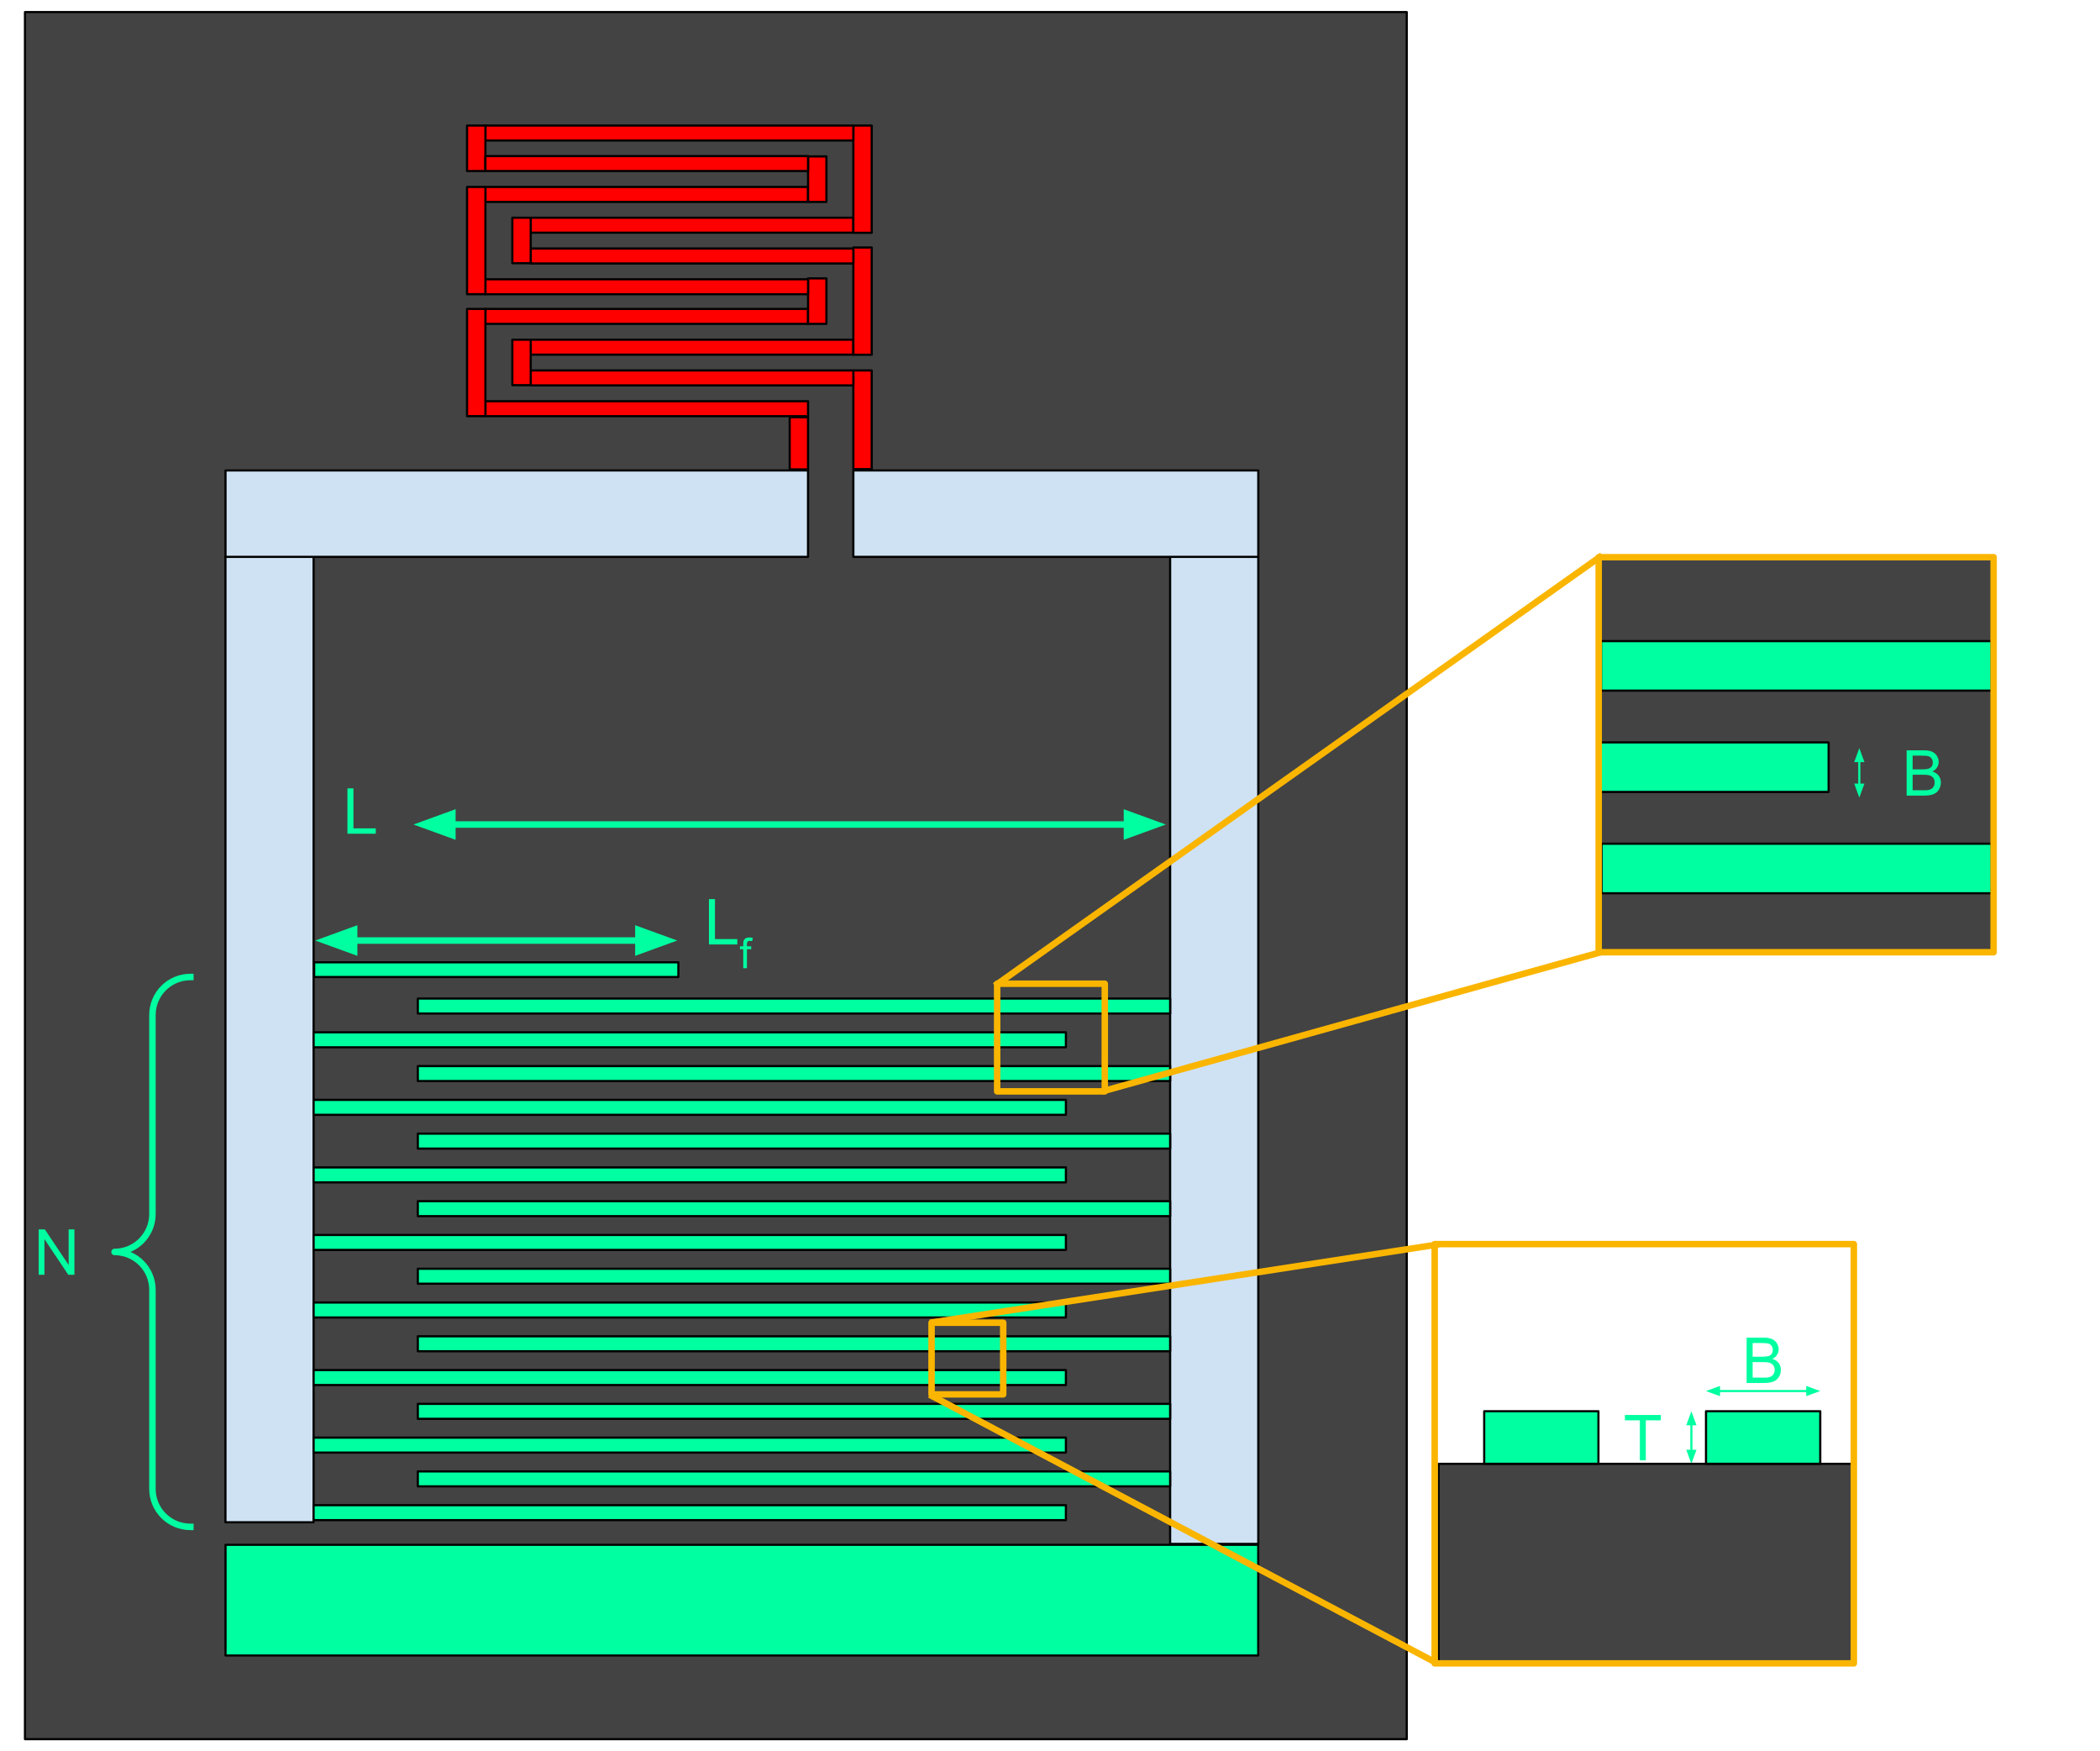 <svg version="1.1" viewBox="0.0 0.0 972.667 810.908" fill="none" stroke="none" stroke-linecap="square" stroke-miterlimit="10" xmlns:xlink="http://www.w3.org/1999/xlink" xmlns="http://www.w3.org/2000/svg"><clipPath id="p.0"><path d="m0 0l972.667 0l0 810.908l-972.667 0l0 -810.908z" clip-rule="nonzero"/></clipPath><g clip-path="url(#p.0)"><path fill="#000000" fill-opacity="0.0" d="m0 0l972.667 0l0 810.908l-972.667 0z" fill-rule="evenodd"/><path fill="#434343" d="m11.569 5.588l640.0 0l0 799.748l-640.0 0z" fill-rule="evenodd"/><path stroke="#000000" stroke-width="1.0" stroke-linejoin="round" stroke-linecap="butt" d="m11.569 5.588l640.0 0l0 799.748l-640.0 0z" fill-rule="evenodd"/><path fill="#00ffa0" d="m104.454 715.332l478.325 0l0 51.264l-478.325 0z" fill-rule="evenodd"/><path stroke="#000000" stroke-width="1.0" stroke-linejoin="round" stroke-linecap="butt" d="m104.454 715.332l478.325 0l0 51.264l-478.325 0z" fill-rule="evenodd"/><path fill="#cfe2f3" d="m582.801 257.828l0 457.077l-40.828 0l0 -457.077z" fill-rule="evenodd"/><path stroke="#000000" stroke-width="1.0" stroke-linejoin="round" stroke-linecap="butt" d="m582.801 257.828l0 457.077l-40.828 0l0 -457.077z" fill-rule="evenodd"/><path fill="#cfe2f3" d="m145.249 257.828l0 447.075l-40.828 0l0 -447.075z" fill-rule="evenodd"/><path stroke="#000000" stroke-width="1.0" stroke-linejoin="round" stroke-linecap="butt" d="m145.249 257.828l0 447.075l-40.828 0l0 -447.075z" fill-rule="evenodd"/><path fill="#cfe2f3" d="m104.453 217.848l269.8 0l0 40.011l-269.8 0z" fill-rule="evenodd"/><path stroke="#000000" stroke-width="1.0" stroke-linejoin="round" stroke-linecap="butt" d="m104.453 217.848l269.8 0l0 40.011l-269.8 0z" fill-rule="evenodd"/><path fill="#cfe2f3" d="m395.249 217.848l187.555 0l0 40.011l-187.555 0z" fill-rule="evenodd"/><path stroke="#000000" stroke-width="1.0" stroke-linejoin="round" stroke-linecap="butt" d="m395.249 217.848l187.555 0l0 40.011l-187.555 0z" fill-rule="evenodd"/><path fill="#00ffa0" d="m145.25 696.985l348.447 0l0 6.925l-348.447 0z" fill-rule="evenodd"/><path stroke="#000000" stroke-width="1.0" stroke-linejoin="round" stroke-linecap="butt" d="m145.25 696.985l348.447 0l0 6.925l-348.447 0z" fill-rule="evenodd"/><path fill="#00ffa0" d="m193.524 681.345l348.447 0l0 6.925l-348.447 0z" fill-rule="evenodd"/><path stroke="#000000" stroke-width="1.0" stroke-linejoin="round" stroke-linecap="butt" d="m193.524 681.345l348.447 0l0 6.925l-348.447 0z" fill-rule="evenodd"/><path fill="#00ffa0" d="m145.255 665.705l348.447 0l0 6.925l-348.447 0z" fill-rule="evenodd"/><path stroke="#000000" stroke-width="1.0" stroke-linejoin="round" stroke-linecap="butt" d="m145.255 665.705l348.447 0l0 6.925l-348.447 0z" fill-rule="evenodd"/><path fill="#00ffa0" d="m193.528 650.065l348.447 0l0 6.925l-348.447 0z" fill-rule="evenodd"/><path stroke="#000000" stroke-width="1.0" stroke-linejoin="round" stroke-linecap="butt" d="m193.528 650.065l348.447 0l0 6.925l-348.447 0z" fill-rule="evenodd"/><path fill="#00ffa0" d="m145.252 634.425l348.447 0l0 6.925l-348.447 0z" fill-rule="evenodd"/><path stroke="#000000" stroke-width="1.0" stroke-linejoin="round" stroke-linecap="butt" d="m145.252 634.425l348.447 0l0 6.925l-348.447 0z" fill-rule="evenodd"/><path fill="#00ffa0" d="m193.525 618.785l348.447 0l0 6.925l-348.447 0z" fill-rule="evenodd"/><path stroke="#000000" stroke-width="1.0" stroke-linejoin="round" stroke-linecap="butt" d="m193.525 618.785l348.447 0l0 6.925l-348.447 0z" fill-rule="evenodd"/><path fill="#00ffa0" d="m145.256 603.146l348.447 0l0 6.925l-348.447 0z" fill-rule="evenodd"/><path stroke="#000000" stroke-width="1.0" stroke-linejoin="round" stroke-linecap="butt" d="m145.256 603.146l348.447 0l0 6.925l-348.447 0z" fill-rule="evenodd"/><path fill="#00ffa0" d="m193.53 587.506l348.447 0l0 6.925l-348.447 0z" fill-rule="evenodd"/><path stroke="#000000" stroke-width="1.0" stroke-linejoin="round" stroke-linecap="butt" d="m193.53 587.506l348.447 0l0 6.925l-348.447 0z" fill-rule="evenodd"/><path fill="#00ffa0" d="m145.252 571.866l348.447 0l0 6.925l-348.447 0z" fill-rule="evenodd"/><path stroke="#000000" stroke-width="1.0" stroke-linejoin="round" stroke-linecap="butt" d="m145.252 571.866l348.447 0l0 6.925l-348.447 0z" fill-rule="evenodd"/><path fill="#00ffa0" d="m193.525 556.226l348.447 0l0 6.925l-348.447 0z" fill-rule="evenodd"/><path stroke="#000000" stroke-width="1.0" stroke-linejoin="round" stroke-linecap="butt" d="m193.525 556.226l348.447 0l0 6.925l-348.447 0z" fill-rule="evenodd"/><path fill="#00ffa0" d="m145.256 540.586l348.447 0l0 6.925l-348.447 0z" fill-rule="evenodd"/><path stroke="#000000" stroke-width="1.0" stroke-linejoin="round" stroke-linecap="butt" d="m145.256 540.586l348.447 0l0 6.925l-348.447 0z" fill-rule="evenodd"/><path fill="#00ffa0" d="m193.53 524.946l348.447 0l0 6.925l-348.447 0z" fill-rule="evenodd"/><path stroke="#000000" stroke-width="1.0" stroke-linejoin="round" stroke-linecap="butt" d="m193.53 524.946l348.447 0l0 6.925l-348.447 0z" fill-rule="evenodd"/><path fill="#00ffa0" d="m145.253 509.307l348.447 0l0 6.925l-348.447 0z" fill-rule="evenodd"/><path stroke="#000000" stroke-width="1.0" stroke-linejoin="round" stroke-linecap="butt" d="m145.253 509.307l348.447 0l0 6.925l-348.447 0z" fill-rule="evenodd"/><path fill="#00ffa0" d="m193.527 493.667l348.447 0l0 6.925l-348.447 0z" fill-rule="evenodd"/><path stroke="#000000" stroke-width="1.0" stroke-linejoin="round" stroke-linecap="butt" d="m193.527 493.667l348.447 0l0 6.925l-348.447 0z" fill-rule="evenodd"/><path fill="#00ffa0" d="m145.257 478.027l348.441 0l0 6.929l-348.441 0z" fill-rule="evenodd"/><path stroke="#000000" stroke-width="1.0" stroke-linejoin="round" stroke-linecap="butt" d="m145.257 478.027l348.441 0l0 6.929l-348.441 0z" fill-rule="evenodd"/><path fill="#00ffa0" d="m193.531 462.387l348.447 0l0 6.925l-348.447 0z" fill-rule="evenodd"/><path stroke="#000000" stroke-width="1.0" stroke-linejoin="round" stroke-linecap="butt" d="m193.531 462.387l348.447 0l0 6.925l-348.447 0z" fill-rule="evenodd"/><path fill="#ff0000" d="m403.756 171.545l0 45.685l-8.506 0l0 -45.685z" fill-rule="evenodd"/><path stroke="#000000" stroke-width="1.0" stroke-linejoin="round" stroke-linecap="butt" d="m403.756 171.545l0 45.685l-8.506 0l0 -45.685z" fill-rule="evenodd"/><path fill="#ff0000" d="m374.269 193.198l0 24.173l-8.506 0l0 -24.173z" fill-rule="evenodd"/><path stroke="#000000" stroke-width="1.0" stroke-linejoin="round" stroke-linecap="butt" d="m374.269 193.198l0 24.173l-8.506 0l0 -24.173z" fill-rule="evenodd"/><path fill="#ff0000" d="m224.826 185.796l149.442 0l0 6.925l-149.442 0z" fill-rule="evenodd"/><path stroke="#000000" stroke-width="1.0" stroke-linejoin="round" stroke-linecap="butt" d="m224.826 185.796l149.442 0l0 6.925l-149.442 0z" fill-rule="evenodd"/><path fill="#ff0000" d="m245.807 171.545l149.442 0l0 6.925l-149.442 0z" fill-rule="evenodd"/><path stroke="#000000" stroke-width="1.0" stroke-linejoin="round" stroke-linecap="butt" d="m245.807 171.545l149.442 0l0 6.925l-149.442 0z" fill-rule="evenodd"/><path fill="#ff0000" d="m245.807 157.295l149.442 0l0 6.925l-149.442 0z" fill-rule="evenodd"/><path stroke="#000000" stroke-width="1.0" stroke-linejoin="round" stroke-linecap="butt" d="m245.807 157.295l149.442 0l0 6.925l-149.442 0z" fill-rule="evenodd"/><path fill="#ff0000" d="m224.826 143.044l149.442 0l0 6.925l-149.442 0z" fill-rule="evenodd"/><path stroke="#000000" stroke-width="1.0" stroke-linejoin="round" stroke-linecap="butt" d="m224.826 143.044l149.442 0l0 6.925l-149.442 0z" fill-rule="evenodd"/><path fill="#ff0000" d="m224.827 143.044l0 49.661l-8.506 0l0 -49.661z" fill-rule="evenodd"/><path stroke="#000000" stroke-width="1.0" stroke-linejoin="round" stroke-linecap="butt" d="m224.827 143.044l0 49.661l-8.506 0l0 -49.661z" fill-rule="evenodd"/><path fill="#ff0000" d="m245.808 157.295l0 21.063l-8.506 0l0 -21.063z" fill-rule="evenodd"/><path stroke="#000000" stroke-width="1.0" stroke-linejoin="round" stroke-linecap="butt" d="m245.808 157.295l0 21.063l-8.506 0l0 -21.063z" fill-rule="evenodd"/><path fill="#ff0000" d="m382.775 128.906l0 21.063l-8.506 0l0 -21.063z" fill-rule="evenodd"/><path stroke="#000000" stroke-width="1.0" stroke-linejoin="round" stroke-linecap="butt" d="m382.775 128.906l0 21.063l-8.506 0l0 -21.063z" fill-rule="evenodd"/><path fill="#ff0000" d="m403.756 114.607l0 49.661l-8.506 0l0 -49.661z" fill-rule="evenodd"/><path stroke="#000000" stroke-width="1.0" stroke-linejoin="round" stroke-linecap="butt" d="m403.756 114.607l0 49.661l-8.506 0l0 -49.661z" fill-rule="evenodd"/><path fill="#ff0000" d="m224.826 129.323l149.442 0l0 6.925l-149.442 0z" fill-rule="evenodd"/><path stroke="#000000" stroke-width="1.0" stroke-linejoin="round" stroke-linecap="butt" d="m224.826 129.323l149.442 0l0 6.925l-149.442 0z" fill-rule="evenodd"/><path fill="#ff0000" d="m245.807 115.072l149.442 0l0 6.925l-149.442 0z" fill-rule="evenodd"/><path stroke="#000000" stroke-width="1.0" stroke-linejoin="round" stroke-linecap="butt" d="m245.807 115.072l149.442 0l0 6.925l-149.442 0z" fill-rule="evenodd"/><path fill="#ff0000" d="m245.807 100.821l149.442 0l0 6.925l-149.442 0z" fill-rule="evenodd"/><path stroke="#000000" stroke-width="1.0" stroke-linejoin="round" stroke-linecap="butt" d="m245.807 100.821l149.442 0l0 6.925l-149.442 0z" fill-rule="evenodd"/><path fill="#ff0000" d="m224.826 86.571l149.442 0l0 6.925l-149.442 0z" fill-rule="evenodd"/><path stroke="#000000" stroke-width="1.0" stroke-linejoin="round" stroke-linecap="butt" d="m224.826 86.571l149.442 0l0 6.925l-149.442 0z" fill-rule="evenodd"/><path fill="#ff0000" d="m224.827 86.571l0 49.661l-8.506 0l0 -49.661z" fill-rule="evenodd"/><path stroke="#000000" stroke-width="1.0" stroke-linejoin="round" stroke-linecap="butt" d="m224.827 86.571l0 49.661l-8.506 0l0 -49.661z" fill-rule="evenodd"/><path fill="#ff0000" d="m245.808 100.821l0 21.063l-8.506 0l0 -21.063z" fill-rule="evenodd"/><path stroke="#000000" stroke-width="1.0" stroke-linejoin="round" stroke-linecap="butt" d="m245.808 100.821l0 21.063l-8.506 0l0 -21.063z" fill-rule="evenodd"/><path fill="#ff0000" d="m382.775 72.432l0 21.063l-8.506 0l0 -21.063z" fill-rule="evenodd"/><path stroke="#000000" stroke-width="1.0" stroke-linejoin="round" stroke-linecap="butt" d="m382.775 72.432l0 21.063l-8.506 0l0 -21.063z" fill-rule="evenodd"/><path fill="#ff0000" d="m403.756 58.134l0 49.661l-8.506 0l0 -49.661z" fill-rule="evenodd"/><path stroke="#000000" stroke-width="1.0" stroke-linejoin="round" stroke-linecap="butt" d="m403.756 58.134l0 49.661l-8.506 0l0 -49.661z" fill-rule="evenodd"/><path fill="#ff0000" d="m224.827 58.134l170.412 0l0 6.925l-170.412 0z" fill-rule="evenodd"/><path stroke="#000000" stroke-width="1.0" stroke-linejoin="round" stroke-linecap="butt" d="m224.827 58.134l170.412 0l0 6.925l-170.412 0z" fill-rule="evenodd"/><path fill="#ff0000" d="m224.827 58.134l0 21.063l-8.506 0l0 -21.063z" fill-rule="evenodd"/><path stroke="#000000" stroke-width="1.0" stroke-linejoin="round" stroke-linecap="butt" d="m224.827 58.134l0 21.063l-8.506 0l0 -21.063z" fill-rule="evenodd"/><path fill="#ff0000" d="m224.826 72.272l149.442 0l0 6.925l-149.442 0z" fill-rule="evenodd"/><path stroke="#000000" stroke-width="1.0" stroke-linejoin="round" stroke-linecap="butt" d="m224.826 72.272l149.442 0l0 6.925l-149.442 0z" fill-rule="evenodd"/><path fill="#000000" fill-opacity="0.0" d="m191.531 381.8l348.441 0" fill-rule="evenodd"/><path stroke="#00ffa0" stroke-width="3.0" stroke-linejoin="round" stroke-linecap="butt" d="m209.531 381.8l312.441 0" fill-rule="evenodd"/><path fill="#00ffa0" stroke="#00ffa0" stroke-width="3.0" stroke-linecap="butt" d="m209.531 376.844l-13.614 4.955l13.614 4.955z" fill-rule="evenodd"/><path fill="#00ffa0" stroke="#00ffa0" stroke-width="3.0" stroke-linecap="butt" d="m521.972 386.755l13.614 -4.955l-13.614 -4.955z" fill-rule="evenodd"/><path fill="#000000" fill-opacity="0.0" d="m152.231 349.865l29.417 0l0 51.276l-29.417 0z" fill-rule="evenodd"/><path fill="#00ffa0" d="m160.925 386.063l0 -21.0l2.781 0l0 18.516l10.344 0l0 2.484l-13.125 0z" fill-rule="nonzero"/><path fill="#00ffa0" d="m145.512 445.613l168.693 0l0 6.803l-168.693 0z" fill-rule="evenodd"/><path stroke="#000000" stroke-width="1.0" stroke-linejoin="round" stroke-linecap="butt" d="m145.512 445.613l168.693 0l0 6.803l-168.693 0z" fill-rule="evenodd"/><path fill="#000000" fill-opacity="0.0" d="m146.031 435.52l167.654 0" fill-rule="evenodd"/><path stroke="#00ffa0" stroke-width="3.0" stroke-linejoin="round" stroke-linecap="butt" d="m164.031 435.52l131.654 0" fill-rule="evenodd"/><path fill="#00ffa0" stroke="#00ffa0" stroke-width="3.0" stroke-linecap="butt" d="m164.031 430.564l-13.614 4.955l13.614 4.955z" fill-rule="evenodd"/><path fill="#00ffa0" stroke="#00ffa0" stroke-width="3.0" stroke-linecap="butt" d="m295.684 440.475l13.614 -4.955l-13.614 -4.955z" fill-rule="evenodd"/><path fill="#000000" fill-opacity="0.0" d="m322.399 401.139l29.417 0l0 51.276l-29.417 0z" fill-rule="evenodd"/><path fill="#00ffa0" d="m328.377 437.337l0 -21.0l2.781 0l0 18.516l10.344 0l0 2.484l-13.125 0z" fill-rule="nonzero"/><path fill="#00ffa0" d="m344.251 448.337l0 -8.797l-1.516 0l0 -1.344l1.516 0l0 -1.078q0 -1.016 0.172 -1.516q0.25 -0.672 0.875 -1.078q0.625 -0.422 1.75 -0.422q0.734 0 1.609 0.172l-0.266 1.5q-0.531 -0.094 -1.0 -0.094q-0.781 0 -1.109 0.344q-0.328 0.328 -0.328 1.234l0 0.938l1.984 0l0 1.344l-1.984 0l0 8.797l-1.703 0z" fill-rule="nonzero"/><path fill="#000000" fill-opacity="0.0" d="m88.171 707.03c-9.698 0 -17.559 -7.862 -17.559 -17.559l0 -92.189c0 -9.698 -7.861 -17.559 -17.559 -17.559l0 0c9.698 0 17.559 -7.861 17.559 -17.559l0 -92.189l0 0c0 -9.698 7.861 -17.559 17.559 -17.559z" fill-rule="evenodd"/><path fill="#000000" fill-opacity="0.0" d="m88.171 707.03c-9.698 0 -17.559 -7.862 -17.559 -17.559l0 -92.189c0 -9.698 -7.861 -17.559 -17.559 -17.559l0 0c9.698 0 17.559 -7.861 17.559 -17.559l0 -92.189l0 0c0 -9.698 7.861 -17.559 17.559 -17.559" fill-rule="evenodd"/><path stroke="#00ffa0" stroke-width="3.0" stroke-linejoin="round" stroke-linecap="butt" d="m88.171 707.03c-9.698 0 -17.559 -7.862 -17.559 -17.559l0 -92.189c0 -9.698 -7.861 -17.559 -17.559 -17.559l0 0c9.698 0 17.559 -7.861 17.559 -17.559l0 -92.189l0 0c0 -9.698 7.861 -17.559 17.559 -17.559" fill-rule="evenodd"/><path fill="#000000" fill-opacity="0.0" d="m11.57 554.085l29.417 0l0 51.276l-29.417 0z" fill-rule="evenodd"/><path fill="#00ffa0" d="m17.923 590.283l0 -21.0l2.844 0l11.031 16.484l0 -16.484l2.672 0l0 21.0l-2.859 0l-11.031 -16.5l0 16.5l-2.656 0z" fill-rule="nonzero"/><path fill="#000000" fill-opacity="0.0" d="m783.404 677.826l0 -24.345" fill-rule="evenodd"/><path stroke="#00ffa0" stroke-width="1.0" stroke-linejoin="round" stroke-linecap="butt" d="m783.404 671.826l0 -12.345" fill-rule="evenodd"/><path fill="#00ffa0" stroke="#00ffa0" stroke-width="1.0" stroke-linecap="butt" d="m781.752 671.826l1.652 4.538l1.652 -4.538z" fill-rule="evenodd"/><path fill="#00ffa0" stroke="#00ffa0" stroke-width="1.0" stroke-linecap="butt" d="m785.055 659.481l-1.652 -4.538l-1.652 4.538z" fill-rule="evenodd"/><path fill="#000000" fill-opacity="0.0" d="m742.925 651.368l31.724 0l0 28.571l-31.724 0z" fill-rule="evenodd"/><path fill="#00ffa0" d="m759.534 676.213l0 -18.516l-6.922 0l0 -2.484l16.641 0l0 2.484l-6.953 0l0 18.516l-2.766 0z" fill-rule="nonzero"/><path fill="#434343" d="m666.335 677.831l192.326 0l0 92.409l-192.326 0z" fill-rule="evenodd"/><path stroke="#000000" stroke-width="1.0" stroke-linejoin="round" stroke-linecap="butt" d="m666.335 677.831l192.326 0l0 92.409l-192.326 0z" fill-rule="evenodd"/><path fill="#000000" fill-opacity="0.0" d="m431.475 645.684l33.187 0l0 -33.187l-33.187 0z" fill-rule="evenodd"/><path stroke="#fab500" stroke-width="3.0" stroke-linejoin="round" stroke-linecap="butt" d="m431.475 645.684l33.187 0l0 -33.187l-33.187 0z" fill-rule="evenodd"/><path fill="#000000" fill-opacity="0.0" d="m431.884 646.525l231.916 122.702" fill-rule="evenodd"/><path stroke="#fab500" stroke-width="3.0" stroke-linejoin="round" stroke-linecap="butt" d="m431.884 646.525l231.916 122.702" fill-rule="evenodd"/><path fill="#000000" fill-opacity="0.0" d="m432.214 612.276l232.761 -35.852" fill-rule="evenodd"/><path stroke="#fab500" stroke-width="3.0" stroke-linejoin="round" stroke-linecap="butt" d="m432.214 612.276l232.761 -35.852" fill-rule="evenodd"/><path fill="#00ffa0" d="m687.441 653.48l52.916 0l0 24.345l-52.916 0z" fill-rule="evenodd"/><path stroke="#000000" stroke-width="1.0" stroke-linejoin="round" stroke-linecap="butt" d="m687.441 653.48l52.916 0l0 24.345l-52.916 0z" fill-rule="evenodd"/><path fill="#00ffa0" d="m790.178 653.478l52.916 0l0 24.345l-52.916 0z" fill-rule="evenodd"/><path stroke="#000000" stroke-width="1.0" stroke-linejoin="round" stroke-linecap="butt" d="m790.178 653.478l52.916 0l0 24.345l-52.916 0z" fill-rule="evenodd"/><path fill="#000000" fill-opacity="0.0" d="m843.094 644.136l-52.916 0" fill-rule="evenodd"/><path stroke="#00ffa0" stroke-width="1.0" stroke-linejoin="round" stroke-linecap="butt" d="m837.094 644.136l-40.916 0" fill-rule="evenodd"/><path fill="#00ffa0" stroke="#00ffa0" stroke-width="1.0" stroke-linecap="butt" d="m837.094 645.787l4.538 -1.652l-4.538 -1.652z" fill-rule="evenodd"/><path fill="#00ffa0" stroke="#00ffa0" stroke-width="1.0" stroke-linecap="butt" d="m796.178 642.484l-4.538 1.652l4.538 1.652z" fill-rule="evenodd"/><path fill="#000000" fill-opacity="0.0" d="m800.774 615.565l31.724 0l0 28.571l-31.724 0z" fill-rule="evenodd"/><path fill="#00ffa0" d="m808.995 640.41l0 -21.0l7.891 0q2.406 0 3.859 0.641q1.453 0.641 2.266 1.969q0.828 1.328 0.828 2.766q0 1.344 -0.734 2.531q-0.734 1.188 -2.203 1.922q1.906 0.562 2.922 1.906q1.031 1.344 1.031 3.172q0 1.484 -0.625 2.75q-0.625 1.266 -1.547 1.953q-0.906 0.688 -2.297 1.047q-1.375 0.344 -3.375 0.344l-8.016 0zm2.781 -12.172l4.547 0q1.844 0 2.641 -0.25q1.062 -0.312 1.594 -1.031q0.547 -0.734 0.547 -1.844q0 -1.047 -0.5 -1.828q-0.5 -0.797 -1.438 -1.094q-0.922 -0.297 -3.188 -0.297l-4.203 0l0 6.344zm0 9.688l5.234 0q1.344 0 1.891 -0.094q0.953 -0.172 1.594 -0.562q0.656 -0.406 1.062 -1.172q0.422 -0.766 0.422 -1.781q0 -1.172 -0.609 -2.031q-0.594 -0.875 -1.672 -1.219q-1.062 -0.344 -3.062 -0.344l-4.859 0l0 7.203z" fill-rule="nonzero"/><path fill="#000000" fill-opacity="0.0" d="m664.51 770.24l194.146 0l0 -194.146l-194.146 0z" fill-rule="evenodd"/><path stroke="#fab500" stroke-width="3.0" stroke-linejoin="round" stroke-linecap="butt" d="m664.51 770.24l194.146 0l0 -194.146l-194.146 0z" fill-rule="evenodd"/><path fill="#000000" fill-opacity="0.0" d="m461.852 455.518l49.855 0l0 49.855l-49.855 0z" fill-rule="evenodd"/><path stroke="#fab500" stroke-width="3.0" stroke-linejoin="round" stroke-linecap="butt" d="m461.852 455.518l49.855 0l0 49.855l-49.855 0z" fill-rule="evenodd"/><path fill="#000000" fill-opacity="0.0" d="m462.01 455.615l278.803 -197.575" fill-rule="evenodd"/><path stroke="#fab500" stroke-width="3.0" stroke-linejoin="round" stroke-linecap="butt" d="m462.01 455.615l278.803 -197.575" fill-rule="evenodd"/><path fill="#000000" fill-opacity="0.0" d="m511.945 504.992l229.512 -64.063" fill-rule="evenodd"/><path stroke="#fab500" stroke-width="3.0" stroke-linejoin="round" stroke-linecap="butt" d="m511.945 504.992l229.512 -64.063" fill-rule="evenodd"/><path fill="#434343" d="m740.313 258.014l182.919 0l0 182.919l-182.919 0z" fill-rule="evenodd"/><path fill="#00ffa0" d="m740.782 366.716l106.189 0l0 -22.943l-106.189 0z" fill-rule="evenodd"/><path stroke="#000000" stroke-width="1.0" stroke-linejoin="round" stroke-linecap="butt" d="m740.782 366.716l106.189 0l0 -22.943l-106.189 0z" fill-rule="evenodd"/><path fill="#00ffa0" d="m741.793 413.625l180.678 0l0 -22.943l-180.678 0z" fill-rule="evenodd"/><path stroke="#000000" stroke-width="1.0" stroke-linejoin="round" stroke-linecap="butt" d="m741.793 413.625l180.678 0l0 -22.943l-180.678 0z" fill-rule="evenodd"/><path fill="#00ffa0" d="m741.556 319.807l180.906 0l0 -22.943l-180.906 0z" fill-rule="evenodd"/><path stroke="#000000" stroke-width="1.0" stroke-linejoin="round" stroke-linecap="butt" d="m741.556 319.807l180.906 0l0 -22.943l-180.906 0z" fill-rule="evenodd"/><path fill="#000000" fill-opacity="0.0" d="m861.189 346.399l0 22.937" fill-rule="evenodd"/><path stroke="#00ffa0" stroke-width="1.0" stroke-linejoin="round" stroke-linecap="butt" d="m861.189 352.399l0 10.937" fill-rule="evenodd"/><path fill="#00ffa0" stroke="#00ffa0" stroke-width="1.0" stroke-linecap="butt" d="m862.841 352.399l-1.652 -4.538l-1.652 4.538z" fill-rule="evenodd"/><path fill="#00ffa0" stroke="#00ffa0" stroke-width="1.0" stroke-linecap="butt" d="m859.538 363.336l1.652 4.538l1.652 -4.538z" fill-rule="evenodd"/><path fill="#000000" fill-opacity="0.0" d="m871.963 332.939l76.467 0l0 49.855l-76.467 0z" fill-rule="evenodd"/><path fill="#00ffa0" d="m883.104 368.427l0 -21.0l7.891 0q2.406 0 3.859 0.641q1.453 0.641 2.266 1.969q0.828 1.328 0.828 2.766q0 1.344 -0.734 2.531q-0.734 1.188 -2.203 1.922q1.906 0.562 2.922 1.906q1.031 1.344 1.031 3.172q0 1.484 -0.625 2.75q-0.625 1.266 -1.547 1.953q-0.906 0.688 -2.297 1.047q-1.375 0.344 -3.375 0.344l-8.016 0zm2.781 -12.172l4.547 0q1.844 0 2.641 -0.25q1.062 -0.312 1.594 -1.031q0.547 -0.734 0.547 -1.844q0 -1.047 -0.5 -1.828q-0.5 -0.797 -1.438 -1.094q-0.922 -0.297 -3.188 -0.297l-4.203 0l0 6.344zm0 9.688l5.234 0q1.344 0 1.891 -0.094q0.953 -0.172 1.594 -0.562q0.656 -0.406 1.062 -1.172q0.422 -0.766 0.422 -1.781q0 -1.172 -0.609 -2.031q-0.594 -0.875 -1.672 -1.219q-1.062 -0.344 -3.062 -0.344l-4.859 0l0 7.203z" fill-rule="nonzero"/><path fill="#000000" fill-opacity="0.0" d="m740.468 258.014l182.929 0l0 182.929l-182.929 0z" fill-rule="evenodd"/><path stroke="#fab500" stroke-width="3.0" stroke-linejoin="round" stroke-linecap="butt" d="m740.468 258.014l182.929 0l0 182.929l-182.929 0z" fill-rule="evenodd"/></g></svg>
